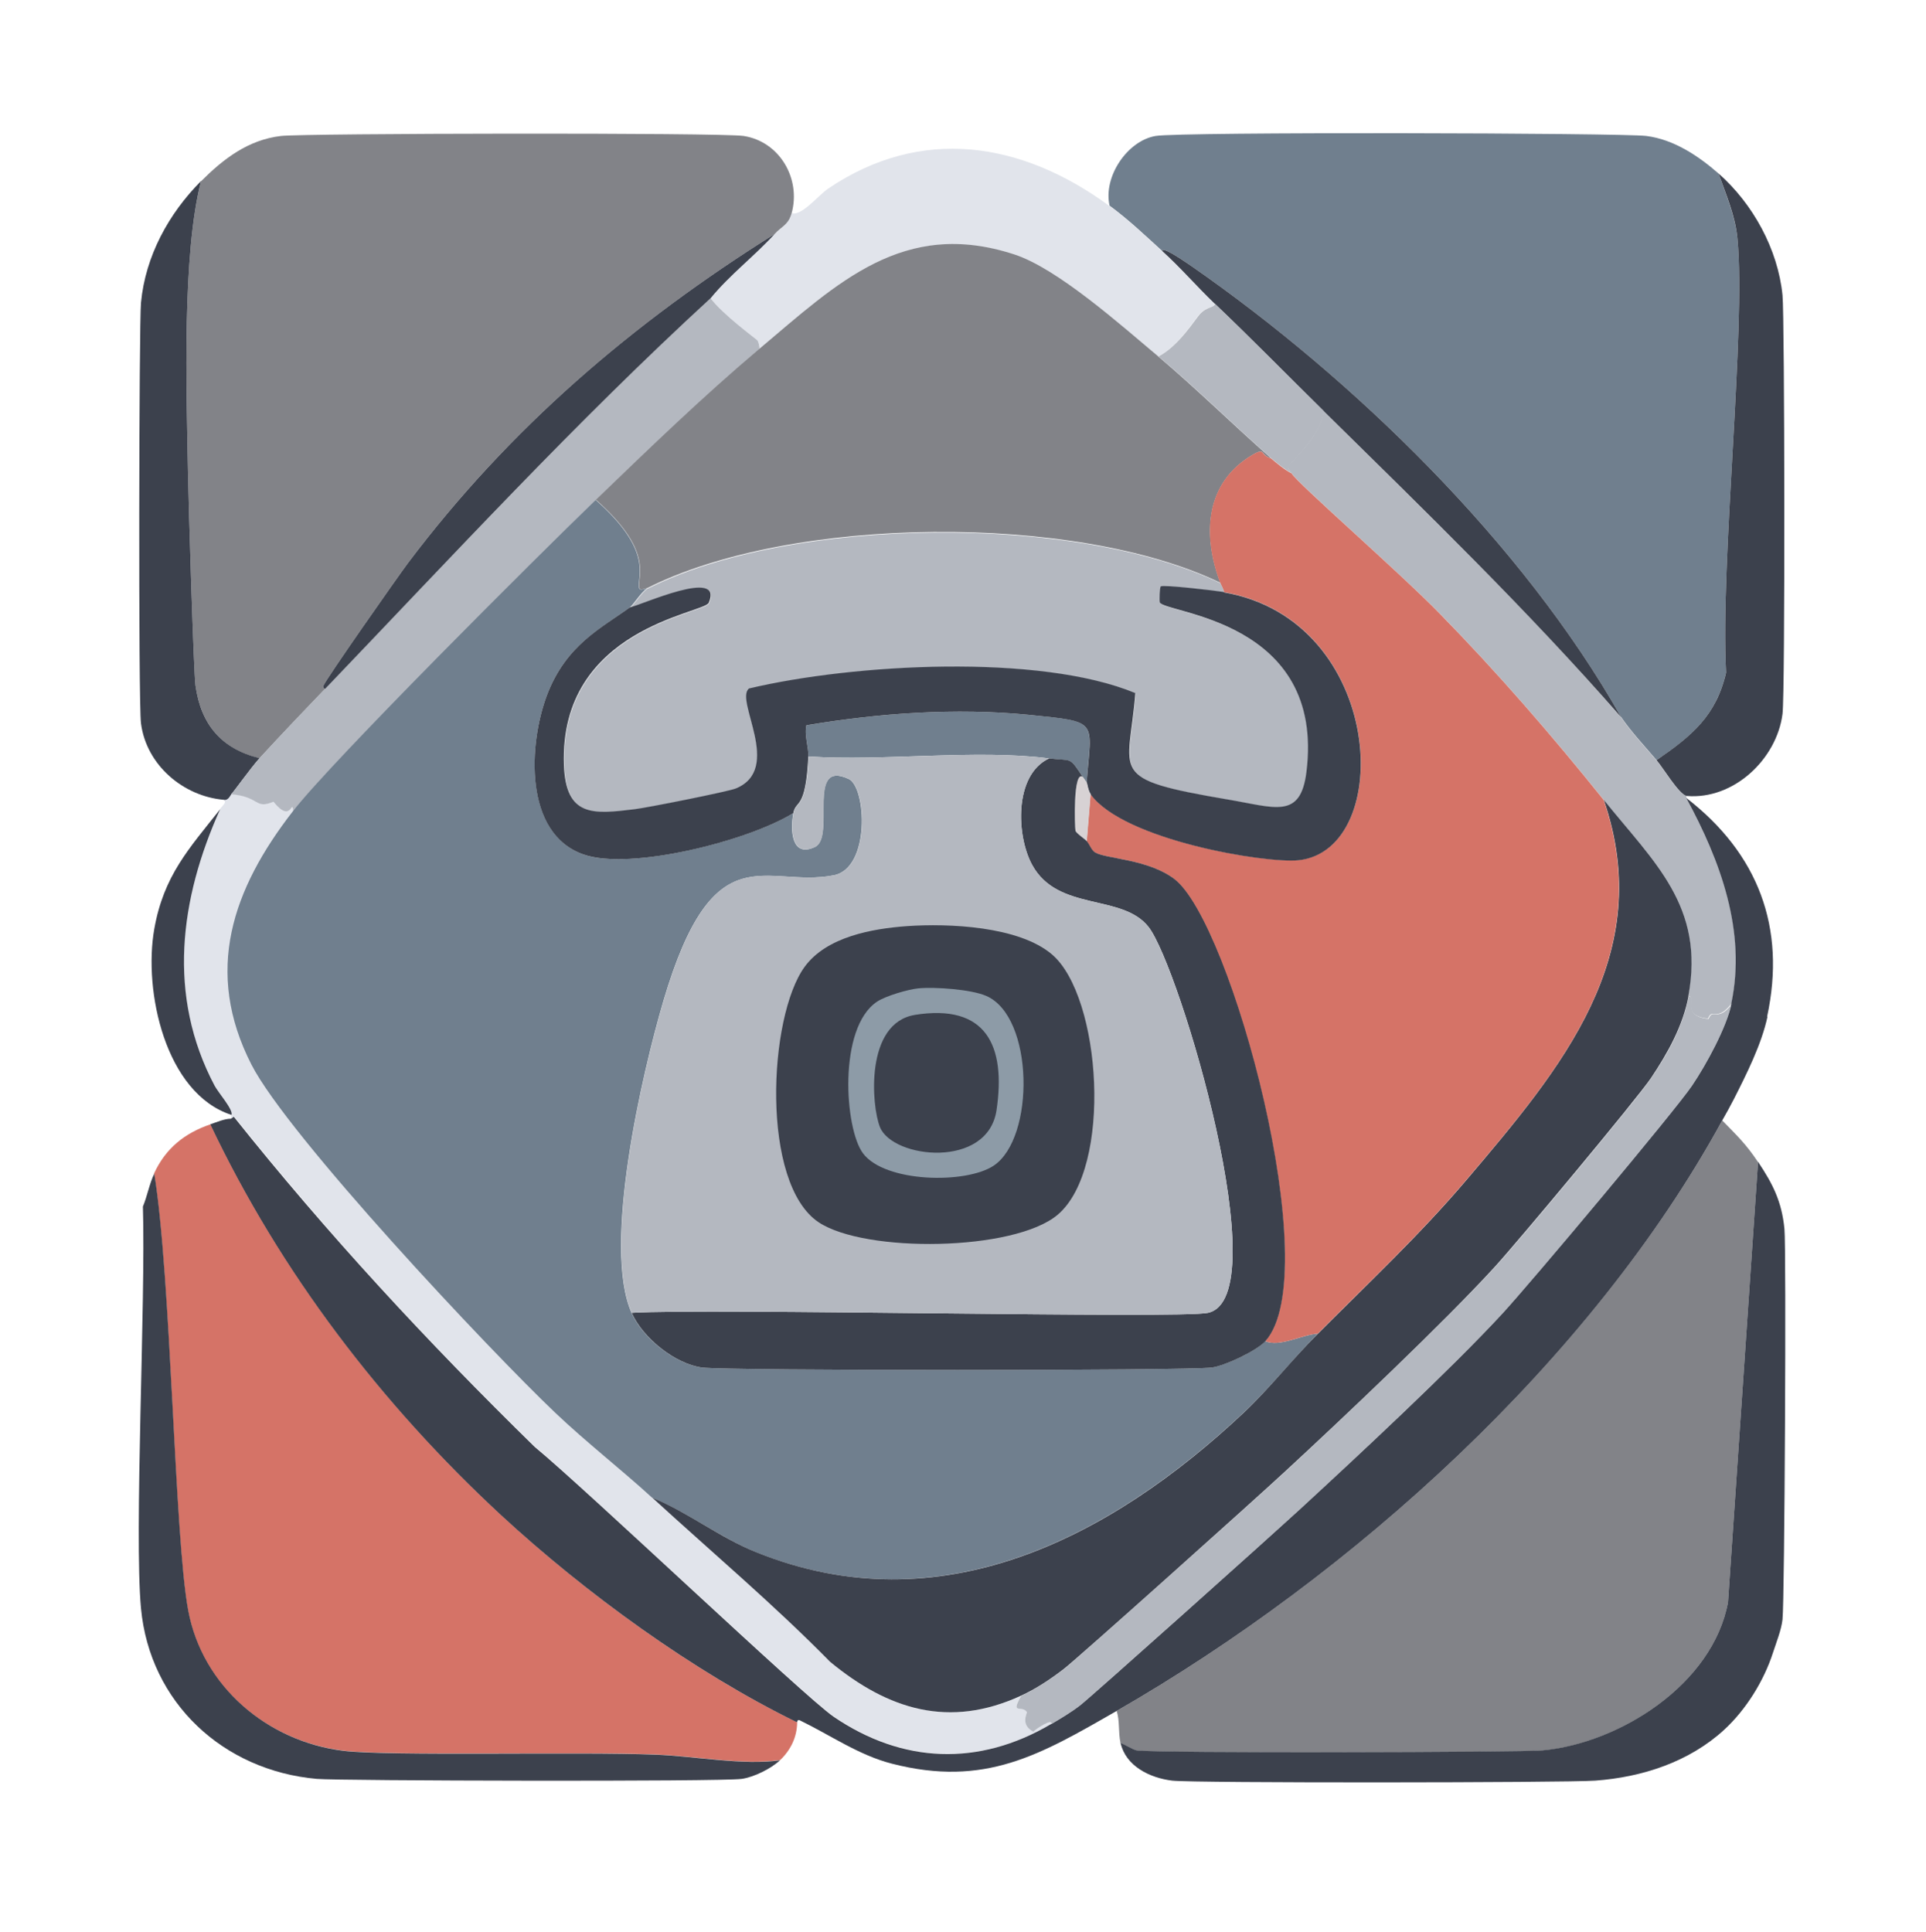 <?xml version="1.0" encoding="UTF-8"?>
<svg id="_Слой_1" data-name="Слой 1" xmlns="http://www.w3.org/2000/svg" width="100" height="100.3" viewBox="0 0 100 100.3">
  <defs>
    <style>
      .cls-1 {
        fill: #707f8e;
      }

      .cls-1, .cls-2, .cls-3, .cls-4, .cls-5, .cls-6, .cls-7, .cls-8 {
        stroke-width: 0px;
      }

      .cls-2 {
        fill: #828388;
      }

      .cls-3 {
        fill: #3c414d;
      }

      .cls-4 {
        fill: #e1e4eb;
      }

      .cls-5 {
        fill: #d57367;
      }

      .cls-6 {
        fill: #d7d2d4;
      }

      .cls-7 {
        fill: #b4b8c0;
      }

      .cls-8 {
        fill: #8d9ba7;
      }
    </style>
  </defs>
  <path class="cls-1" d="m89.23,9.01c.38,1.11.86,2.2.98,3.38.45,4.69-.9,16.79-.59,22.53-.53,2.27-1.79,3.31-3.61,4.55-.63-.74-1.3-1.45-1.85-2.25-5.08-8.98-13.87-17.55-22.31-23.41-.52-.36-1.5-1.02-1.51-.78-.9-.82-1.75-1.63-2.73-2.35-.34-1.5.92-3.37,2.39-3.62,1.26-.22,24.22-.16,25.48,0,1.43.18,2.71,1.04,3.76,1.96Z"/>
  <path class="cls-4" d="m15.23,42.12c-3.14,4.05-4.64,8.31-2.15,13.17,1.9,3.7,12.32,14.81,15.77,18.07,1.62,1.53,3.39,2.91,5.03,4.41,3.09,2.83,6.29,5.53,9.23,8.52,3.03,2.5,6.19,3.47,9.91,1.76-.57,1,.02.47.29.83.04.06-.36.66.34,1.03.17-.18,1.05-.73.93-.39-3.73,2.19-7.69,2.05-11.28-.39-1.51-1.03-12.77-11.73-15.52-14.01-5.53-5.41-10.8-11.1-15.62-17.14l-.15.1c0-.07-.01-.16,0-.2.11-.27-.68-1.13-.88-1.52-2.47-4.67-1.81-9.69.29-14.35.22-.28.34-.32.2-.49.25.04.34-.25.39-.29,1.53.14,1.21.8,2.2.39.94,1.19.94-.22,1.03.49Z"/>
  <path class="cls-4" d="m57.6,10.68c.98.72,1.83,1.53,2.73,2.35.96.87,1.8,1.85,2.73,2.74-.02.21-.41.14-.78.54-.25.27-1.07,1.65-2.15,2.2-1.9-1.6-5.22-4.55-7.47-5.29-5.76-1.88-9.18,1.49-13.23,4.9.02-.13-.07-.41-.1-.44-.12-.12-1.82-1.36-2.44-2.2.99-1.21,2.27-2.18,3.32-3.33.36-.39.71-.46.88-1.08.53.17,1.4-.93,1.9-1.27,4.84-3.28,10.06-2.44,14.59.88Z"/>
  <g>
    <path class="cls-2" d="m91.28,60.34l-1.56,22.87c-.79,4.25-5.62,7.31-9.62,7.69-1.05.1-20.04.15-21.09,0-.14-.02-.61-.3-.83-.39-.13-.59-.03-1.1-.2-1.67,12.22-7.03,24.61-18.19,31.44-30.66.76.78,1.24,1.23,1.85,2.15Z"/>
    <path class="cls-3" d="m92.06,85.8c-.47,1.47-1.4,2.97-2.54,4.02-1.82,1.67-4.25,2.46-6.69,2.64-1.5.11-20.88.13-21.97,0-1.16-.14-2.41-.75-2.68-1.96.22.09.69.37.83.39,1.04.15,20.04.1,21.09,0,4-.38,8.83-3.43,9.62-7.69l1.56-22.87c.77,1.15,1.23,2.06,1.37,3.48.1,1.01.01,19.27-.1,20.28-.06.54-.32,1.19-.49,1.71Z"/>
  </g>
  <path class="cls-7" d="m84.15,37.22c.55.8,1.22,1.52,1.85,2.25.34.39,1.15,1.76,1.56,1.86v.1c1.78,3.26,3.13,6.92,2.34,10.68-.78,1-.98.18-1.22.78-1.48-.16-.53-1.13-1.03-1.18.87-4.67-1.79-6.95-4.39-10.19-2.68-3.34-5.5-6.58-8.49-9.65-2.11-2.16-7.46-6.83-7.71-7.3-.07-.13-.22-.23-.2-.34.7-.76,1.79-1.87,1.85-2.89,5.26,5.18,10.56,10.29,15.42,15.87Z"/>
  <g>
    <path class="cls-5" d="m10.93,58.38c3.64,7.67,8.87,14.52,15.08,20.28,4.38,4.06,10.03,8.17,15.38,10.77-.01.77-.33,1.43-.88,1.96-1.93.28-4.43-.21-6.49-.29-4.01-.16-13.87.09-16.21-.2-3.95-.49-7.33-3.33-8.05-7.3-.72-3.89-.88-17.3-1.76-22.67.6-1.3,1.58-2.09,2.93-2.55Z"/>
    <path class="cls-3" d="m91.77,52.79c-.31,1.44-1.09,2.99-1.76,4.31-.18.35-.39.73-.59,1.08-6.82,12.47-19.22,23.63-31.44,30.66-3.97,2.28-6.84,3.98-11.67,2.74-1.72-.44-3.21-1.49-4.78-2.25-.14-.07-.14.1-.15.1-5.35-2.61-10.99-6.71-15.38-10.77-6.21-5.76-11.44-12.6-15.08-20.28.33-.11.73-.29,1.07-.29l.15-.1c4.82,6.05,10.09,11.73,15.62,17.14,2.75,2.27,14.01,12.98,15.52,14.01,3.58,2.44,7.54,2.59,11.28.39.52-.31,1.03-.61,1.51-.98.61-.47,10-8.87,11.42-10.19,3.05-2.81,7.79-7.22,10.49-10.14,1.44-1.56,9-10.57,9.86-11.85.73-1.08,1.79-3.02,2.05-4.26.79-3.75-.56-7.41-2.34-10.68,3.73,2.88,5.2,6.73,4.2,11.36Z"/>
    <path class="cls-3" d="m40.51,91.39c-.47.45-1.37.89-2,.98-1.09.15-20.96.1-22.06,0-4.85-.43-8.67-3.95-9.13-8.86-.36-3.91.25-15.91.1-20.86.23-.55.33-1.17.59-1.71.88,5.37,1.04,18.78,1.76,22.67.73,3.96,4.11,6.81,8.05,7.3,2.33.29,12.2.04,16.21.2,2.06.08,4.56.57,6.49.29Z"/>
  </g>
  <path class="cls-3" d="m87.57,41.33c-.41-.1-1.22-1.47-1.56-1.86,1.82-1.25,3.09-2.29,3.61-4.55-.31-5.74,1.04-17.83.59-22.53-.11-1.18-.59-2.27-.98-3.38,1.78,1.57,3.08,3.92,3.32,6.32.11,1.08.14,20.67,0,21.74-.3,2.35-2.54,4.47-4.98,4.26Z"/>
  <g>
    <path class="cls-2" d="m41.1,11.07c-.17.62-.52.68-.88,1.08-7.4,4.64-13.75,10.07-19.04,17.09-.53.71-4.25,6.01-4.39,6.37-.03.08,0,.16.1.15-1.15,1.2-2.3,2.4-3.42,3.62-1.98-.49-3.02-1.76-3.32-3.77-.09-.59-.36-9.32-.39-11.07-.08-4.37-.31-11.3.68-15.13,1.16-1.16,2.44-2.15,4.15-2.35,1.19-.14,22.83-.18,24.02,0,1.87.29,2.99,2.22,2.49,4.02Z"/>
    <path class="cls-3" d="m13.47,39.38c-.46.51-1.34,1.75-1.46,1.86-.05.05-.15.34-.39.29-2.1-.18-4.02-1.8-4.3-3.97-.14-1.08-.1-20.76,0-21.84.23-2.43,1.44-4.63,3.12-6.32-.99,3.84-.76,10.77-.68,15.13.03,1.75.3,10.47.39,11.07.29,2.02,1.34,3.28,3.32,3.77Z"/>
  </g>
  <path class="cls-3" d="m12.01,57.89c-3.43-1.12-4.57-6.43-4-9.65.49-2.78,1.81-4.18,3.42-6.22-2.1,4.66-2.76,9.68-.29,14.35.2.38.98,1.25.88,1.52Z"/>
  <path class="cls-3" d="m84.15,37.22c-4.87-5.57-10.16-10.69-15.42-15.87-1.89-1.86-3.74-3.75-5.66-5.58-.93-.89-1.77-1.87-2.73-2.74.01-.24,1,.43,1.51.78,8.44,5.86,17.23,14.43,22.31,23.41Z"/>
  <path class="cls-7" d="m39.44,18.12c-2.94,2.48-5.72,5.17-8.49,7.84-3.03,2.92-13.72,13.59-15.72,16.16-.09-.71-.08.7-1.03-.49-.99.41-.67-.25-2.2-.39.12-.11,1-1.35,1.46-1.86,1.12-1.22,2.27-2.43,3.42-3.62,6.57-6.86,13.02-13.85,20.01-20.28.62.84,2.32,2.08,2.44,2.2.03.03.12.31.1.44Z"/>
  <path class="cls-3" d="m40.22,12.15c-1.05,1.15-2.33,2.12-3.32,3.33-7,6.43-13.44,13.42-20.01,20.28-.09.01-.13-.07-.1-.15.14-.36,3.86-5.66,4.39-6.37,5.29-7.02,11.64-12.45,19.04-17.09Z"/>
  <path class="cls-7" d="m89.91,52.11c-.26,1.24-1.32,3.18-2.05,4.26-.86,1.28-8.42,10.29-9.86,11.85-2.7,2.92-7.44,7.33-10.49,10.14-1.43,1.31-10.82,9.72-11.42,10.19-.48.37-.99.67-1.51.98.12-.34-.76.21-.93.39-.7-.37-.3-.97-.34-1.03-.27-.37-.86.17-.29-.83.76-.35,1.53-.87,2.2-1.37.62-.47,10.11-8.98,11.52-10.28,3.02-2.8,8.24-7.74,10.89-10.63,1.24-1.35,7.35-8.67,8.1-9.79.88-1.3,1.66-2.71,1.95-4.26.49.04-.46,1.01,1.03,1.18.24-.61.44.22,1.22-.78Z"/>
  <path class="cls-1" d="m33.58,30.56c-.3.2-.69.84-.88.98-1.5,1.1-3.31,1.95-4.3,4.55-.95,2.51-1.22,7.18,1.9,8.28,2.42.85,8.56-.72,10.89-2.15-.16.87-.11,2.34,1.12,1.76,1.09-.51-.49-4.58,1.76-3.53.91.43,1.13,4.63-.78,5-3.55.69-6.22-2.35-8.84,6.51-1.11,3.76-3.19,12.74-1.66,16.21.58,1.31,2.26,2.66,3.66,2.84,1.31.17,25.15.17,26.46,0,.67-.09,2.33-.86,2.78-1.37.77.32,1.88-.33,2.73-.39-1.32,1.33-2.48,2.82-3.86,4.11-6.96,6.53-15.77,11.06-25.28,7.25-1.88-.76-3.54-2.07-5.42-2.84-1.64-1.5-3.41-2.87-5.03-4.41-3.44-3.27-13.87-14.37-15.77-18.07-2.49-4.86-.99-9.13,2.15-13.17,1.99-2.57,12.69-13.24,15.72-16.16,3,2.65,2.15,3.93,2.25,4.55.03.21.31.03.39.05Z"/>
  <path class="cls-3" d="m87.67,51.72c-.29,1.55-1.08,2.96-1.95,4.26-.76,1.12-6.87,8.44-8.1,9.79-2.64,2.89-7.86,7.83-10.89,10.63-1.41,1.31-10.9,9.82-11.52,10.28-.67.51-1.43,1.02-2.2,1.37-3.72,1.71-6.88.74-9.91-1.76-2.94-2.99-6.14-5.69-9.23-8.52,1.88.77,3.53,2.09,5.42,2.84,9.52,3.82,18.33-.72,25.28-7.25,1.37-1.29,2.53-2.79,3.86-4.11,2.63-2.64,5.29-5.13,7.71-7.98,4.92-5.8,9.9-11.67,7.13-19.74,2.6,3.24,5.26,5.52,4.39,10.19Z"/>
  <path class="cls-2" d="m60.14,18.51c2,1.69,3.89,3.56,5.86,5.29-.58-.14-.27-.58-.93-.2-2.52,1.45-2.64,4.2-1.71,6.66-7.52-3.63-22.3-3.5-29.78.29-.08-.02-.36.17-.39-.05-.09-.62.75-1.9-2.25-4.55,2.77-2.67,5.55-5.36,8.49-7.84,4.05-3.41,7.47-6.78,13.23-4.9,2.25.73,5.56,3.69,7.47,5.29Z"/>
  <path class="cls-7" d="m68.73,21.35c-.07,1.02-1.16,2.13-1.85,2.89-.03.12.13.21.2.34-.32-.16-.8-.54-1.07-.78-1.97-1.73-3.85-3.6-5.86-5.29,1.07-.56,1.9-1.93,2.15-2.2.37-.4.76-.33.78-.54,1.92,1.83,3.77,3.72,5.66,5.58Z"/>
  <path class="cls-5" d="m65.99,23.8c.28.24.75.63,1.07.78.25.47,5.61,5.14,7.71,7.3,2.99,3.06,5.81,6.31,8.49,9.65,2.77,8.07-2.2,13.94-7.13,19.74-2.42,2.85-5.08,5.34-7.71,7.98-.85.06-1.96.71-2.73.39,3.16-3.53-1.79-21.76-4.73-24-1.36-1.03-3.52-1.04-4.1-1.37-.2-.11-.29-.42-.44-.59l.2-2.45c1.72,2.39,9.09,3.6,10.79,3.43,5.06-.52,4.52-12.46-3.86-13.91-.03-.18-.13-.32-.2-.49-.93-2.46-.81-5.21,1.71-6.66.66-.38.35.05.93.2Z"/>
  <path class="cls-1" d="m56.43,40.65c-.08-.11-.13-.19-.2-.29-.72-1.1-.55-.82-1.76-.98-3.8-.49-8.59.16-12.5-.1.02-.46-.22-1.12-.1-1.62,3.75-.63,7.75-.92,11.57-.54,3.68.36,3.21.26,2.98,3.53Z"/>
  <g>
    <g>
      <path class="cls-7" d="m63.36,30.27c.07.17.16.31.2.49-.41-.07-3.14-.39-3.27-.29-.06.04-.08.76-.05.83.28.59,8.61.87,7.61,8.82-.31,2.45-1.63,1.83-4.05,1.42-6.4-1.09-5.16-1.31-4.83-5.53-5-2.07-14.68-1.52-20.06-.24-.77.6,1.78,4.17-.68,5.19-.38.16-4.65,1-5.27,1.08-2.13.26-3.56.42-3.66-2.3-.25-7.1,7.28-7.86,7.52-8.42.79-1.84-3.5.13-4.1.24.19-.14.58-.78.88-.98,7.48-3.79,22.25-3.92,29.78-.29Z"/>
      <path class="cls-3" d="m63.55,30.76c8.38,1.45,8.91,13.39,3.86,13.91-1.7.17-9.07-1.04-10.79-3.43-.13-.18-.17-.54-.2-.59.24-3.27.7-3.16-2.98-3.53-3.82-.38-7.82-.09-11.57.54-.12.5.12,1.16.1,1.62-.14,2.83-.65,2.23-.78,2.94-2.33,1.44-8.46,3-10.89,2.15-3.13-1.09-2.85-5.77-1.9-8.28.99-2.6,2.8-3.46,4.3-4.55.6-.12,4.89-2.09,4.1-.24-.24.56-7.77,1.32-7.52,8.42.1,2.72,1.53,2.56,3.66,2.3.62-.07,4.89-.92,5.27-1.08,2.46-1.02-.09-4.59.68-5.19,5.38-1.28,15.07-1.83,20.06.24-.33,4.23-1.57,4.44,4.83,5.53,2.43.41,3.74,1.03,4.05-1.42,1-7.95-7.34-8.23-7.61-8.82-.03-.07-.01-.79.05-.83.13-.1,2.86.22,3.27.29Z"/>
    </g>
    <path class="cls-6" d="m56.23,40.35c.07.11.12.19.2.29.03.04.07.41.2.59l-.2,2.45c-.11-.12-.55-.41-.59-.54-.04-.15-.14-3.22.39-2.79Z"/>
    <g>
      <path class="cls-3" d="m56.23,40.35c-.53-.43-.43,2.64-.39,2.79.04.13.48.42.59.54.15.17.24.48.44.59.58.33,2.74.34,4.1,1.37,2.95,2.23,7.89,20.47,4.73,24-.46.51-2.11,1.28-2.78,1.37-1.31.17-25.14.17-26.46,0-1.4-.18-3.08-1.53-3.66-2.84,4.05-.25,28.46.32,29.92,0,3.64-.8-1.48-17.98-3.08-20.03-1.37-1.76-4.71-.78-6.05-3.23-.82-1.49-.96-4.67.88-5.53,1.21.15,1.03-.13,1.76.98Z"/>
      <g>
        <path class="cls-7" d="m54.47,39.38c-1.84.86-1.69,4.04-.88,5.53,1.34,2.46,4.68,1.47,6.05,3.23,1.6,2.05,6.72,19.23,3.08,20.03-1.46.32-25.87-.25-29.92,0-1.53-3.47.55-12.45,1.66-16.21,2.61-8.86,5.28-5.83,8.84-6.51,1.91-.37,1.69-4.57.78-5-2.24-1.06-.67,3.01-1.76,3.53-1.23.58-1.28-.9-1.12-1.76.13-.71.65-.1.78-2.94,3.9.26,8.7-.39,12.5.1Z"/>
        <g>
          <path class="cls-3" d="m47.1,48.09c2.15-.15,5.8,0,7.52,1.47,2.56,2.18,3.17,11.09.29,13.52-2.26,1.9-9.99,1.99-12.4.39-3.03-2.01-2.62-10.69-.73-13.27,1.14-1.56,3.51-1.98,5.32-2.11Z"/>
          <g>
            <path class="cls-8" d="m47.69,51.32c.86-.08,2.72.05,3.51.39,2.49,1.07,2.55,7.38.39,8.82-1.45.96-5.64.88-6.78-.64-.96-1.27-1.31-6.53.73-7.88.45-.3,1.62-.64,2.15-.69Z"/>
            <path class="cls-3" d="m47.49,52.7c3.71-.6,4.75,1.59,4.25,4.95-.46,3.06-5.38,2.52-6.05.88-.45-1.11-.78-5.41,1.81-5.83Z"/>
          </g>
        </g>
      </g>
    </g>
  </g>
</svg>